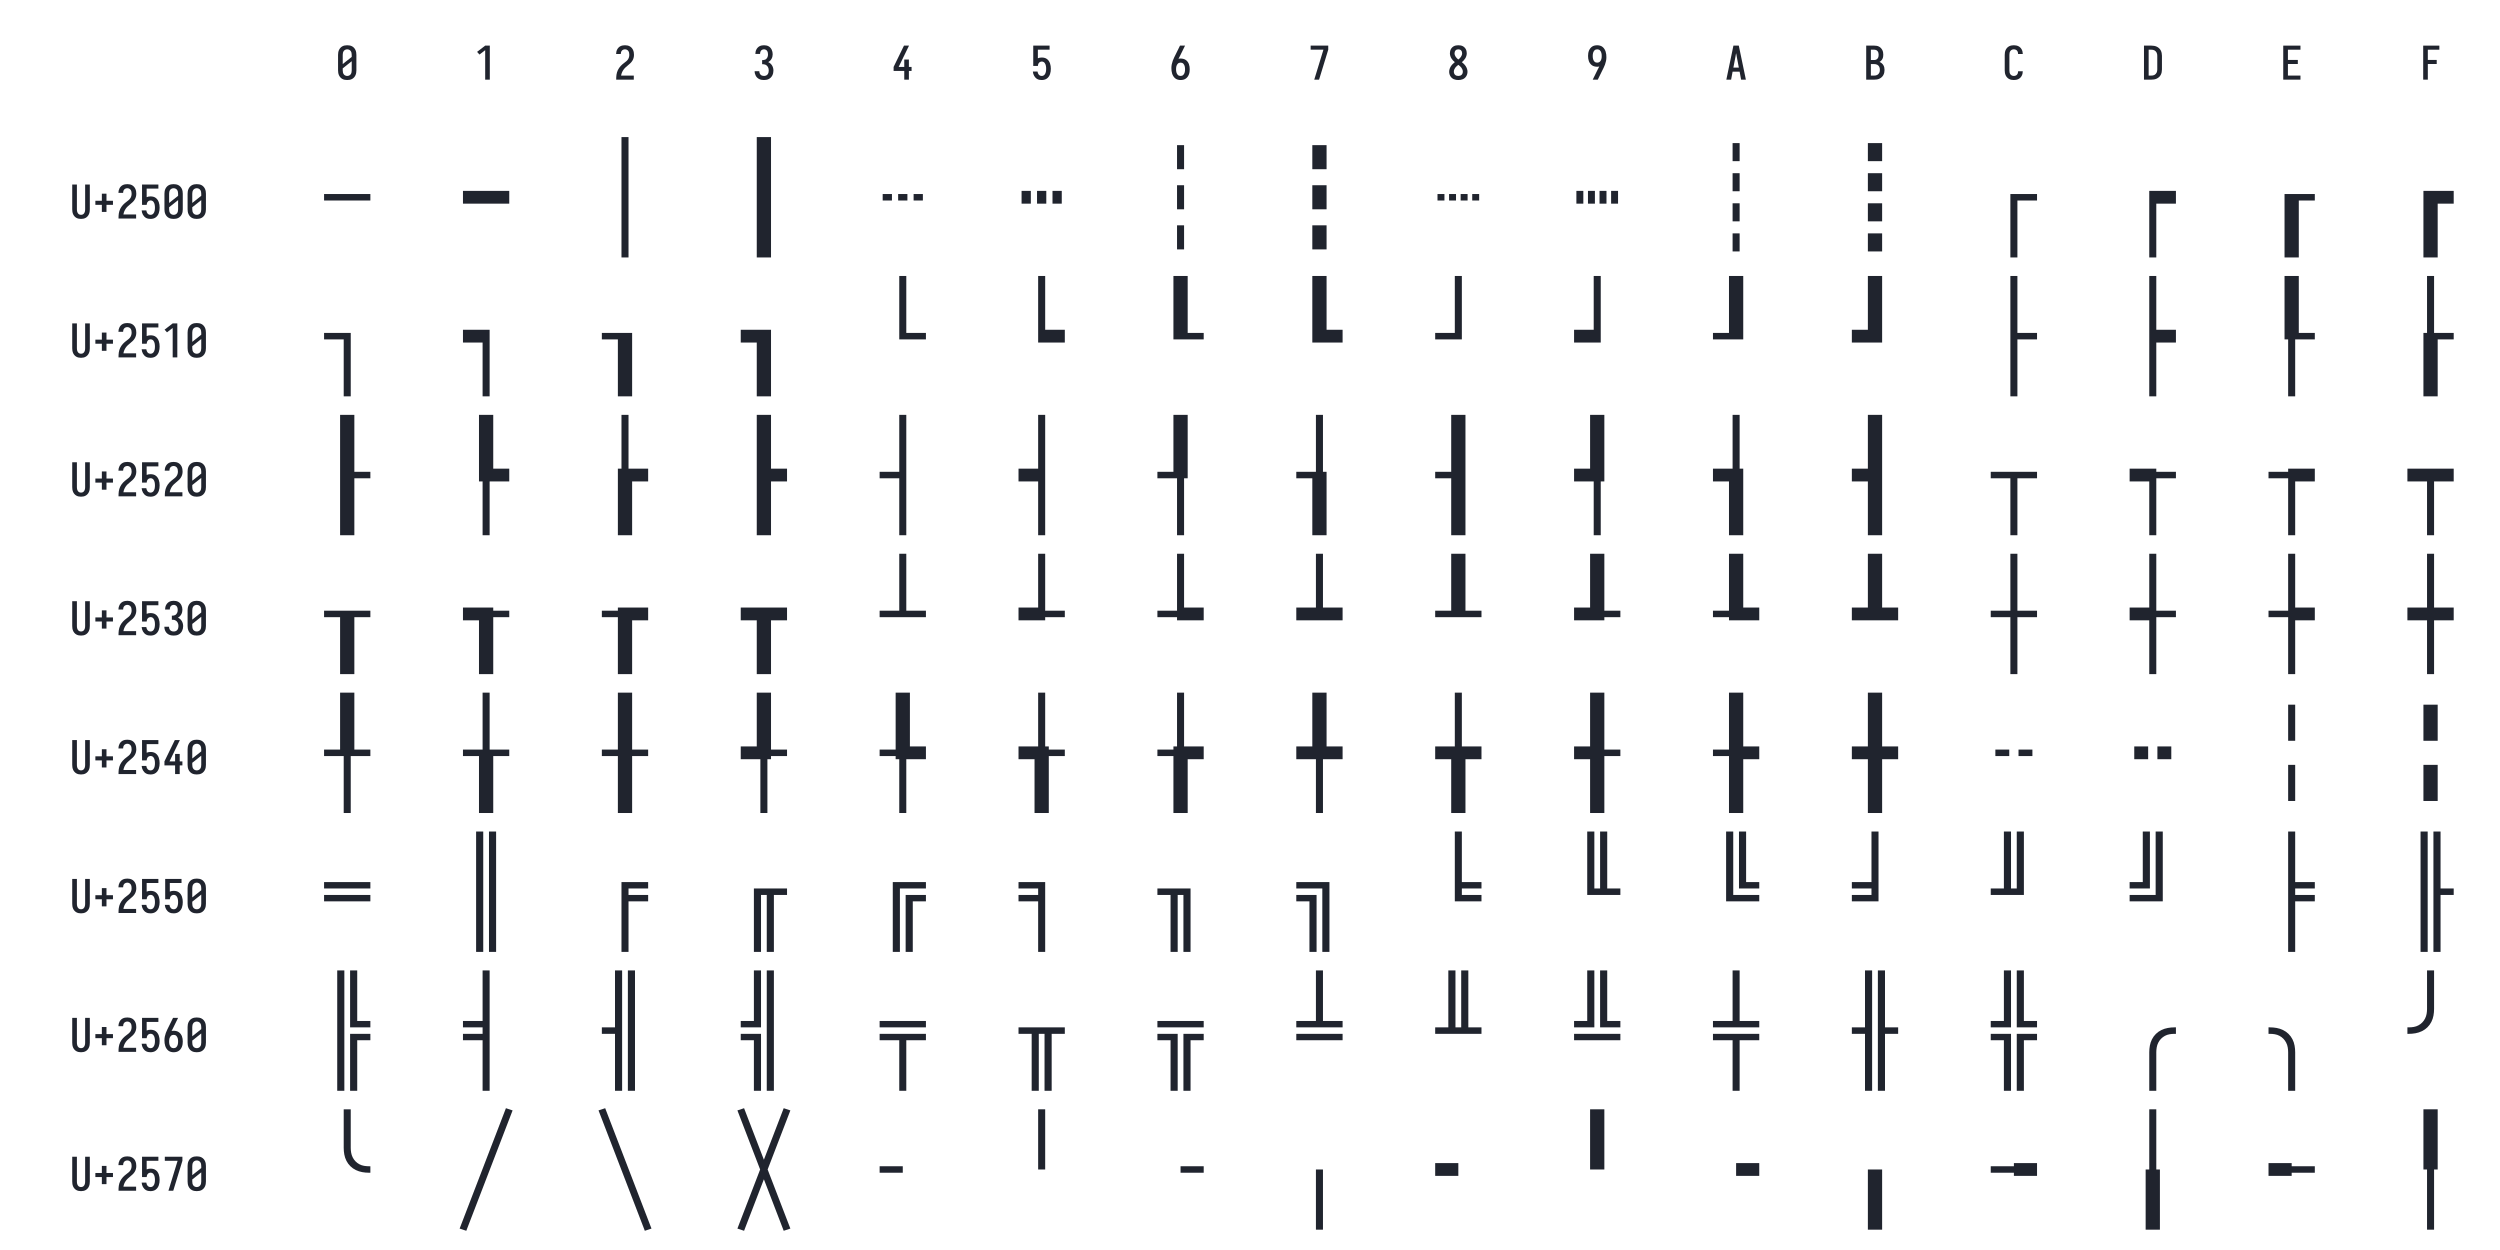 <?xml version="1.0" encoding="UTF-8" standalone="no"?>
<svg height="648" viewBox="0 0 1296 648" width="1296" xmlns="http://www.w3.org/2000/svg">
<defs>
<path d="M 250 8 Q 223 8 196 3 Q 169 -2 145 -15 Q 121 -28 102.5 -48.5 Q 84 -69 72.5 -94 Q 61 -119 56.5 -146 Q 52 -173 52 -200 L 52 -535 Q 52 -562 56.5 -589 Q 61 -616 72.5 -641 Q 84 -666 102.5 -686.5 Q 121 -707 145 -720 Q 169 -733 196 -738 Q 223 -743 250 -743 Q 277 -743 304 -738 Q 331 -733 355 -720 Q 379 -707 397.5 -686.5 Q 416 -666 427.5 -641 Q 439 -616 443.5 -589 Q 448 -562 448 -535 L 448 -200 Q 448 -173 443.5 -146 Q 439 -119 427.5 -94 Q 416 -69 397.5 -48.5 Q 379 -28 355 -15 Q 331 -2 304 3 Q 277 8 250 8 Z M 153 -337 L 347 -491 L 347 -535 Q 347 -557 342.5 -578.5 Q 338 -600 325.5 -618 Q 313 -636 292.5 -645.5 Q 272 -655 250 -655 Q 228 -655 207.5 -645.5 Q 187 -636 174.5 -618 Q 162 -600 157.5 -578.5 Q 153 -557 153 -535 Z M 250 -80 Q 272 -80 292.5 -89.5 Q 313 -99 325.5 -117 Q 338 -135 342.5 -156.5 Q 347 -178 347 -200 L 347 -398 L 153 -244 L 153 -200 Q 153 -178 157.5 -156.5 Q 162 -135 174.5 -117 Q 187 -99 207.5 -89.5 Q 228 -80 250 -80 Z " id="path1"/>
<path d="M 230 0 L 230 -637 L 107 -542 L 55 -600 L 230 -735 L 330 -735 L 330 0 Z " id="path2"/>
<path d="M 60 0 L 60 -1 Q 60 -27 61 -53.5 Q 62 -80 66 -106.5 Q 70 -133 77.5 -158.5 Q 85 -184 96.5 -207.5 Q 108 -231 123 -253 Q 138 -275 156 -294.5 Q 174 -314 194 -331 Q 214 -348 235.5 -364 Q 257 -380 277.5 -397 Q 298 -414 313 -435.5 Q 328 -457 335.5 -483 Q 343 -509 343 -535 Q 343 -557 339 -578 Q 335 -599 323.5 -617 Q 312 -635 292 -645 Q 272 -655 251 -655 Q 231 -655 213 -648 Q 195 -641 182.5 -626.5 Q 170 -612 164.5 -593 Q 159 -574 159 -555 L 159 -554 L 58 -554 L 58 -556 Q 58 -581 64 -606 Q 70 -631 82 -653.5 Q 94 -676 112 -694 Q 130 -712 152.5 -723 Q 175 -734 200 -738.5 Q 225 -743 251 -743 Q 278 -743 304.5 -737.5 Q 331 -732 354 -719 Q 377 -706 395 -685.5 Q 413 -665 424 -640.5 Q 435 -616 439.5 -589 Q 444 -562 444 -535 Q 444 -501 435 -468 Q 426 -435 407.5 -406 Q 389 -377 364 -353.5 Q 339 -330 312.5 -308.5 Q 286 -287 261 -264 Q 236 -241 216.5 -213 Q 197 -185 184 -153.5 Q 171 -122 166 -88 L 440 -88 L 440 0 Z " id="path3"/>
<path d="M 252 8 Q 226 8 200 3.5 Q 174 -1 150.5 -12 Q 127 -23 107.5 -41 Q 88 -59 75.5 -82 Q 63 -105 56.5 -130.5 Q 50 -156 50 -183 L 151 -183 Q 151 -162 157.5 -142.5 Q 164 -123 178 -108 Q 192 -93 212 -86.5 Q 232 -80 252 -80 Q 275 -80 296 -88.5 Q 317 -97 330.5 -114.5 Q 344 -132 349.5 -154 Q 355 -176 355 -198 Q 355 -217 351 -235.5 Q 347 -254 338.5 -271 Q 330 -288 316.5 -301 Q 303 -314 286 -322 Q 269 -330 250 -332 Q 231 -334 212 -334 L 212 -422 Q 229 -422 246 -424 Q 263 -426 278.5 -433 Q 294 -440 306 -452.5 Q 318 -465 325.5 -480.5 Q 333 -496 336 -512.5 Q 339 -529 339 -546 Q 339 -566 334.5 -585.5 Q 330 -605 319.5 -621 Q 309 -637 290.5 -646 Q 272 -655 253 -655 Q 234 -655 216.5 -647.5 Q 199 -640 188 -625.5 Q 177 -611 172 -593 Q 167 -575 167 -556 L 167 -555 L 66 -555 L 66 -558 Q 66 -582 71.5 -606.5 Q 77 -631 88.5 -653 Q 100 -675 117.5 -693 Q 135 -711 157 -722.5 Q 179 -734 203.5 -738.5 Q 228 -743 253 -743 Q 278 -743 303 -738 Q 328 -733 350.5 -721 Q 373 -709 390 -690 Q 407 -671 418 -648 Q 429 -625 434.5 -600 Q 440 -575 440 -549 Q 440 -524 434 -498.5 Q 428 -473 415.5 -450.5 Q 403 -428 384.5 -409.5 Q 366 -391 343 -379 Q 369 -368 391 -348.5 Q 413 -329 427.5 -304.5 Q 442 -280 449 -252 Q 456 -224 456 -196 Q 456 -168 450 -141.5 Q 444 -115 432 -91 Q 420 -67 400.5 -47 Q 381 -27 357 -14.5 Q 333 -2 306.5 3 Q 280 8 252 8 Z " id="path4"/>
<path d="M 282 0 L 282 -188 L 52 -188 L 52 -275 L 276 -735 L 385 -735 L 161 -275 L 282 -275 L 282 -435 L 382 -435 L 382 -275 L 440 -275 L 440 -188 L 382 -188 L 382 0 Z " id="path5"/>
<path d="M 252 8 Q 227 8 202.5 3.5 Q 178 -1 156.5 -12.5 Q 135 -24 117.5 -42 Q 100 -60 88 -81 Q 76 -102 69 -126 Q 62 -150 60 -174 L 60 -176 L 160 -176 L 161 -172 Q 164 -154 170.5 -137 Q 177 -120 188.5 -107 Q 200 -94 217 -87 Q 234 -80 252 -80 Q 269 -80 285 -87 Q 301 -94 312 -106.5 Q 323 -119 330 -135 Q 337 -151 340.5 -167.5 Q 344 -184 345.5 -201 Q 347 -218 347 -235 Q 347 -252 345.5 -269 Q 344 -286 340.5 -302.5 Q 337 -319 330.5 -334.5 Q 324 -350 313.5 -363 Q 303 -376 287 -383.5 Q 271 -391 254 -391 Q 236 -391 219.5 -384 Q 203 -377 191.5 -363 Q 180 -349 174.5 -331.5 Q 169 -314 168 -296 L 68 -296 L 68 -735 L 421 -735 L 421 -647 L 168 -647 L 168 -462 Q 188 -471 210 -474.5 Q 232 -478 254 -478 Q 284 -478 312.5 -470.5 Q 341 -463 364.5 -445.5 Q 388 -428 404.5 -403.5 Q 421 -379 430.5 -351 Q 440 -323 444 -294 Q 448 -265 448 -235 Q 448 -206 444 -176.5 Q 440 -147 430.5 -119 Q 421 -91 404 -66.5 Q 387 -42 363 -24.5 Q 339 -7 310 0.5 Q 281 8 252 8 Z " id="path6"/>
<path d="M 250 8 Q 219 8 189 -0.5 Q 159 -9 135 -28 Q 111 -47 94.5 -73.5 Q 78 -100 68.5 -129 Q 59 -158 55.5 -189 Q 52 -220 52 -250 Q 52 -291 60 -331 Q 68 -371 82 -409 Q 96 -447 114 -483.5 Q 132 -520 150 -556 L 238 -735 L 347 -735 L 240 -517 Q 232 -500 223 -483.5 Q 214 -467 205 -451 Q 217 -454 229 -455 Q 241 -456 253 -456 Q 281 -456 309.5 -449 Q 338 -442 361.5 -426 Q 385 -410 402.5 -386.5 Q 420 -363 430 -336.5 Q 440 -310 444 -281.5 Q 448 -253 448 -224 Q 448 -195 444 -166.5 Q 440 -138 429.5 -111 Q 419 -84 401.5 -60.5 Q 384 -37 360 -21 Q 336 -5 307.5 1.5 Q 279 8 250 8 Z M 250 -80 Q 266 -80 282 -85.5 Q 298 -91 309.5 -102.5 Q 321 -114 328.5 -129 Q 336 -144 340 -159.5 Q 344 -175 345.5 -191.5 Q 347 -208 347 -224 Q 347 -240 345.5 -256.5 Q 344 -273 340 -288.5 Q 336 -304 328.5 -319 Q 321 -334 309.5 -345.5 Q 298 -357 282.5 -362.5 Q 267 -368 251 -368 Q 234 -368 218.5 -362.5 Q 203 -357 191.5 -345.5 Q 180 -334 172 -319.5 Q 164 -305 160 -289 Q 156 -273 154.5 -256.5 Q 153 -240 153 -224 Q 153 -208 154.5 -191.5 Q 156 -175 160 -159.5 Q 164 -144 171.5 -129 Q 179 -114 190.5 -102.5 Q 202 -91 218 -85.5 Q 234 -80 250 -80 Z " id="path7"/>
<path d="M 138 0 L 336 -647 L 60 -647 L 60 -735 L 440 -735 L 440 -647 L 242 0 Z " id="path8"/>
<path d="M 250 8 Q 225 8 200 4 Q 175 -0 152 -10 Q 129 -20 110 -37 Q 91 -54 78 -75.5 Q 65 -97 58.5 -121.5 Q 52 -146 52 -171 Q 52 -202 62 -232 Q 72 -262 88.5 -288 Q 105 -314 127 -336 Q 149 -358 174 -378 Q 152 -396 132.5 -417 Q 113 -438 98.5 -462.5 Q 84 -487 76 -514.5 Q 68 -542 68 -571 Q 68 -594 73.5 -617.5 Q 79 -641 90.5 -661.5 Q 102 -682 119.5 -698.5 Q 137 -715 158 -725 Q 179 -735 202.5 -739 Q 226 -743 250 -743 Q 274 -743 297.5 -739 Q 321 -735 342 -725 Q 363 -715 380.5 -698.5 Q 398 -682 409.5 -661.5 Q 421 -641 426.5 -617.5 Q 432 -594 432 -571 Q 432 -542 424 -514.5 Q 416 -487 401.5 -462.5 Q 387 -438 367.5 -417 Q 348 -396 326 -378 Q 351 -358 373 -336 Q 395 -314 411.5 -288 Q 428 -262 438 -232 Q 448 -202 448 -171 Q 448 -146 441.5 -121.5 Q 435 -97 422 -75.5 Q 409 -54 390 -37 Q 371 -20 348 -10 Q 325 -0 300 4 Q 275 8 250 8 Z M 250 -435 Q 266 -447 280.5 -461.5 Q 295 -476 306.5 -493 Q 318 -510 325 -529.5 Q 332 -549 332 -569 Q 332 -586 326.5 -602.5 Q 321 -619 310 -631.5 Q 299 -644 283 -649.5 Q 267 -655 250 -655 Q 233 -655 217 -649.5 Q 201 -644 190 -631.5 Q 179 -619 173.5 -602.5 Q 168 -586 168 -569 Q 168 -549 175 -529.5 Q 182 -510 193.5 -493 Q 205 -476 219.5 -461.5 Q 234 -447 250 -435 Z M 250 -80 Q 269 -80 287.5 -85.5 Q 306 -91 320 -104 Q 334 -117 340.5 -135.5 Q 347 -154 347 -173 Q 347 -196 338.5 -217.5 Q 330 -239 316.5 -257.5 Q 303 -276 285.5 -291 Q 268 -306 250 -320 Q 232 -306 214.5 -291 Q 197 -276 183.5 -257.5 Q 170 -239 161.5 -217.5 Q 153 -196 153 -173 Q 153 -154 159.5 -135.5 Q 166 -117 180 -104 Q 194 -91 212.5 -85.5 Q 231 -80 250 -80 Z " id="path9"/>
<path d="M 262 0 L 153 0 L 260 -218 Q 268 -235 277 -251.5 Q 286 -268 295 -284 Q 283 -281 271 -280 Q 259 -279 247 -279 Q 219 -279 190.5 -286 Q 162 -293 138.5 -309 Q 115 -325 97.5 -348.5 Q 80 -372 70 -398.5 Q 60 -425 56 -453.5 Q 52 -482 52 -511 Q 52 -540 56 -568.5 Q 60 -597 70.5 -624 Q 81 -651 98.5 -674.5 Q 116 -698 140 -714 Q 164 -730 192.5 -736.5 Q 221 -743 250 -743 Q 281 -743 311 -734.5 Q 341 -726 365 -707 Q 389 -688 405.5 -661.5 Q 422 -635 431.5 -606 Q 441 -577 444.5 -546 Q 448 -515 448 -485 Q 448 -444 440 -404 Q 432 -364 418 -326 Q 404 -288 386 -251.5 Q 368 -215 350 -179 Z M 249 -367 Q 266 -367 281.5 -372.5 Q 297 -378 308.5 -389.5 Q 320 -401 328 -415.5 Q 336 -430 340 -446 Q 344 -462 345.5 -478.5 Q 347 -495 347 -511 Q 347 -527 345.5 -543.5 Q 344 -560 340 -575.5 Q 336 -591 328.5 -606 Q 321 -621 309.5 -632.5 Q 298 -644 282 -649.5 Q 266 -655 250 -655 Q 234 -655 218 -649.5 Q 202 -644 190.5 -632.5 Q 179 -621 171.5 -606 Q 164 -591 160 -575.5 Q 156 -560 154.5 -543.5 Q 153 -527 153 -511 Q 153 -495 154.5 -478.5 Q 156 -462 160 -446.5 Q 164 -431 171.5 -416 Q 179 -401 190.5 -389.5 Q 202 -378 217.5 -372.5 Q 233 -367 249 -367 Z " id="path10"/>
<path d="M 39 0 L 192 -735 L 308 -735 L 461 0 L 358 0 L 326 -172 L 174 -172 L 142 0 Z M 309 -260 L 265 -490 Q 262 -511 258 -531.5 Q 254 -552 250 -572 Q 246 -552 242 -531.5 Q 238 -511 235 -490 L 191 -260 Z " id="path11"/>
<path d="M 60 0 L 60 -735 L 234 -735 Q 261 -735 287 -730.5 Q 313 -726 336 -714 Q 359 -702 377.5 -682.5 Q 396 -663 408 -639.5 Q 420 -616 424.5 -590 Q 429 -564 429 -538 Q 429 -515 425 -492 Q 421 -469 410.5 -448.5 Q 400 -428 383.5 -411 Q 367 -394 347 -383 Q 372 -373 393.5 -355.5 Q 415 -338 429.5 -314.5 Q 444 -291 450 -264 Q 456 -237 456 -210 Q 456 -181 450 -152.5 Q 444 -124 430 -98.5 Q 416 -73 394.5 -53.5 Q 373 -34 347 -21.5 Q 321 -9 292 -4.5 Q 263 -0 234 0 Z M 161 -424 L 234 -424 Q 255 -424 274.5 -432.5 Q 294 -441 306.5 -457.5 Q 319 -474 324 -494.5 Q 329 -515 329 -536 Q 329 -557 324 -577.5 Q 319 -598 306.5 -614.5 Q 294 -631 274.5 -639 Q 255 -647 234 -647 L 161 -647 Z M 161 -88 L 234 -88 Q 251 -88 267 -91 Q 283 -94 297.5 -101.5 Q 312 -109 323.5 -121 Q 335 -133 342.5 -148 Q 350 -163 352.5 -179 Q 355 -195 355 -212 Q 355 -228 352.5 -244.5 Q 350 -261 343 -276 Q 336 -291 324.5 -303 Q 313 -315 298 -322.5 Q 283 -330 267 -333 Q 251 -336 234 -336 L 161 -336 Z " id="path12"/>
<path d="M 247 8 Q 220 8 193.5 2.5 Q 167 -3 143.5 -16 Q 120 -29 101.5 -49.5 Q 83 -70 72 -94.5 Q 61 -119 56.5 -146 Q 52 -173 52 -200 L 52 -535 Q 52 -562 56.5 -589 Q 61 -616 72 -640.5 Q 83 -665 101.5 -685.5 Q 120 -706 143.5 -719 Q 167 -732 193.5 -737.5 Q 220 -743 247 -743 Q 273 -743 298 -738.5 Q 323 -734 346 -723 Q 369 -712 387.5 -694 Q 406 -676 418 -653.5 Q 430 -631 436 -606 Q 442 -581 442 -556 L 442 -554 L 341 -554 L 341 -555 Q 341 -575 335.5 -593.5 Q 330 -612 317 -627 Q 304 -642 285.5 -648.5 Q 267 -655 247 -655 Q 226 -655 206 -645.5 Q 186 -636 173.5 -618 Q 161 -600 157 -578.5 Q 153 -557 153 -535 L 153 -200 Q 153 -178 157 -156.5 Q 161 -135 173.5 -117 Q 186 -99 206 -89.5 Q 226 -80 247 -80 Q 267 -80 285.5 -86.5 Q 304 -93 317 -108 Q 330 -123 335.5 -141.5 Q 341 -160 341 -180 L 341 -181 L 442 -181 L 442 -179 Q 442 -154 436 -129 Q 430 -104 418 -81.5 Q 406 -59 387.5 -41 Q 369 -23 346 -12 Q 323 -1 298 3.5 Q 273 8 247 8 Z " id="path13"/>
<path d="M 60 0 L 60 -735 L 219 -735 Q 249 -735 279 -730 Q 309 -725 336.5 -712 Q 364 -699 386 -678.5 Q 408 -658 422 -631.5 Q 436 -605 442 -575 Q 448 -545 448 -515 L 448 -220 Q 448 -190 442 -160 Q 436 -130 422 -103.5 Q 408 -77 386 -56.5 Q 364 -36 336.5 -23 Q 309 -10 279 -5 Q 249 -0 219 0 Z M 161 -88 L 219 -88 Q 237 -88 254 -91 Q 271 -94 286.5 -102.5 Q 302 -111 314 -124 Q 326 -137 333.5 -152.5 Q 341 -168 344 -185.5 Q 347 -203 347 -220 L 347 -515 Q 347 -532 344 -549.5 Q 341 -567 333.5 -582.5 Q 326 -598 314 -611 Q 302 -624 286.5 -632.5 Q 271 -641 254 -644 Q 237 -647 219 -647 L 161 -647 Z " id="path14"/>
<path d="M 68 0 L 68 -735 L 440 -735 L 440 -647 L 169 -647 L 169 -426 L 383 -426 L 383 -338 L 169 -338 L 169 -88 L 440 -88 L 440 0 Z " id="path15"/>
<path d="M 91 0 L 91 -735 L 440 -735 L 440 -647 L 191 -647 L 191 -426 L 383 -426 L 383 -338 L 191 -338 L 191 0 Z " id="path16"/>
<path d="M 250 8 Q 223 8 196.5 2.5 Q 170 -3 147 -16.5 Q 124 -30 106.5 -50.5 Q 89 -71 78.5 -95.5 Q 68 -120 64 -146.5 Q 60 -173 60 -200 L 60 -735 L 161 -735 L 161 -200 Q 161 -186 162.5 -172 Q 164 -158 168 -144.5 Q 172 -131 179.5 -118.5 Q 187 -106 197.5 -97 Q 208 -88 222 -84 Q 236 -80 250 -80 Q 264 -80 278 -84 Q 292 -88 302.5 -97 Q 313 -106 320.5 -118.5 Q 328 -131 332 -144.5 Q 336 -158 337.5 -172 Q 339 -186 339 -200 L 339 -735 L 440 -735 L 440 -200 Q 440 -173 436 -146.5 Q 432 -120 421.5 -95.5 Q 411 -71 393.5 -50.5 Q 376 -30 353 -16.5 Q 330 -3 303.5 2.5 Q 277 8 250 8 Z " id="path17"/>
<path d="M 300 -143 L 200 -143 L 200 -296 L 60 -296 L 60 -384 L 200 -384 L 200 -537 L 300 -537 L 300 -384 L 440 -384 L 440 -296 L 300 -296 Z " id="path18"/>
<path d="M 0 -305 L 0 -375 L 500 -375 L 500 -305 Z " id="path19"/>
<path d="M 0 -271 L 0 -409 L 500 -409 L 500 -271 Z " id="path20"/>
<path d="M 212 310 L 212 -990 L 288 -990 L 288 310 Z " id="path21"/>
<path d="M 173 310 L 173 -990 L 327 -990 L 327 310 Z " id="path22"/>
<path d="M 367 -305 L 367 -375 L 467 -375 L 467 -305 Z M 200 -305 L 200 -375 L 300 -375 L 300 -305 Z M 33 -305 L 33 -375 L 133 -375 L 133 -305 Z " id="path23"/>
<path d="M 367 -271 L 367 -409 L 467 -409 L 467 -271 Z M 200 -271 L 200 -409 L 300 -409 L 300 -271 Z M 33 -271 L 33 -409 L 133 -409 L 133 -271 Z " id="path24"/>
<path d="M 212 -643 L 212 -903 L 288 -903 L 288 -643 Z M 212 -210 L 212 -470 L 288 -470 L 288 -210 Z M 288 223 L 212 223 L 212 -37 L 288 -37 Z " id="path25"/>
<path d="M 173 -643 L 173 -903 L 327 -903 L 327 -643 Z M 173 -210 L 173 -470 L 327 -470 L 327 -210 Z M 327 223 L 173 223 L 173 -37 L 327 -37 Z " id="path26"/>
<path d="M 475 -305 L 400 -305 L 400 -375 L 475 -375 Z M 350 -305 L 275 -305 L 275 -375 L 350 -375 Z M 150 -305 L 150 -375 L 225 -375 L 225 -305 Z M 25 -305 L 25 -375 L 100 -375 L 100 -305 Z " id="path27"/>
<path d="M 475 -271 L 400 -271 L 400 -409 L 475 -409 Z M 275 -271 L 275 -409 L 350 -409 L 350 -271 Z M 150 -271 L 150 -409 L 225 -409 L 225 -271 Z M 25 -271 L 25 -409 L 100 -409 L 100 -271 Z " id="path28"/>
<path d="M 212 -730 L 212 -925 L 288 -925 L 288 -730 Z M 212 -405 L 212 -600 L 288 -600 L 288 -405 Z M 212 -80 L 212 -275 L 288 -275 L 288 -80 Z M 212 245 L 212 50 L 288 50 L 288 245 Z " id="path29"/>
<path d="M 173 -730 L 173 -925 L 327 -925 L 327 -730 Z M 173 -405 L 173 -600 L 327 -600 L 327 -405 Z M 173 -80 L 173 -275 L 327 -275 L 327 -80 Z M 173 245 L 173 50 L 327 50 L 327 245 Z " id="path30"/>
<path d="M 212 310 L 212 -375 L 500 -375 L 500 -305 L 288 -305 L 288 310 Z " id="path31"/>
<path d="M 212 310 L 212 -409 L 500 -409 L 500 -271 L 288 -271 L 288 310 Z " id="path32"/>
<path d="M 173 310 L 173 -375 L 500 -375 L 500 -305 L 327 -305 L 327 310 Z " id="path33"/>
<path d="M 173 310 L 173 -409 L 500 -409 L 500 -271 L 327 -271 L 327 310 Z " id="path34"/>
<path d="M 212 310 L 212 -305 L 0 -305 L 0 -375 L 288 -375 L 288 310 Z " id="path35"/>
<path d="M 212 310 L 212 -271 L 0 -271 L 0 -409 L 288 -409 L 288 310 Z " id="path36"/>
<path d="M 173 310 L 173 -305 L 0 -305 L 0 -375 L 327 -375 L 327 310 Z " id="path37"/>
<path d="M 173 310 L 173 -271 L 0 -271 L 0 -409 L 327 -409 L 327 310 Z " id="path38"/>
<path d="M 212 -305 L 212 -990 L 288 -990 L 288 -375 L 500 -375 L 500 -305 Z " id="path39"/>
<path d="M 212 -271 L 212 -990 L 288 -990 L 288 -409 L 500 -409 L 500 -271 Z " id="path40"/>
<path d="M 173 -305 L 173 -990 L 327 -990 L 327 -375 L 500 -375 L 500 -305 Z " id="path41"/>
<path d="M 173 -271 L 173 -990 L 327 -990 L 327 -409 L 500 -409 L 500 -271 Z " id="path42"/>
<path d="M 0 -305 L 0 -375 L 212 -375 L 212 -990 L 288 -990 L 288 -305 Z " id="path43"/>
<path d="M 0 -271 L 0 -409 L 212 -409 L 212 -990 L 288 -990 L 288 -271 Z " id="path44"/>
<path d="M 0 -305 L 0 -375 L 173 -375 L 173 -990 L 327 -990 L 327 -305 Z " id="path45"/>
<path d="M 0 -271 L 0 -409 L 173 -409 L 173 -990 L 327 -990 L 327 -271 Z " id="path46"/>
<path d="M 212 310 L 212 -990 L 288 -990 L 288 -375 L 500 -375 L 500 -305 L 288 -305 L 288 310 Z " id="path47"/>
<path d="M 212 310 L 212 -990 L 288 -990 L 288 -409 L 500 -409 L 500 -271 L 288 -271 L 288 310 Z " id="path48"/>
<path d="M 212 310 L 212 -305 L 173 -305 L 173 -990 L 327 -990 L 327 -375 L 500 -375 L 500 -305 L 288 -305 L 288 310 Z " id="path49"/>
<path d="M 173 310 L 173 -375 L 212 -375 L 212 -990 L 288 -990 L 288 -375 L 500 -375 L 500 -305 L 327 -305 L 327 310 Z " id="path50"/>
<path d="M 173 310 L 173 -990 L 327 -990 L 327 -375 L 500 -375 L 500 -305 L 327 -305 L 327 310 Z " id="path51"/>
<path d="M 212 310 L 212 -271 L 173 -271 L 173 -990 L 327 -990 L 327 -409 L 500 -409 L 500 -271 L 288 -271 L 288 310 Z " id="path52"/>
<path d="M 173 310 L 173 -409 L 212 -409 L 212 -990 L 288 -990 L 288 -409 L 500 -409 L 500 -271 L 327 -271 L 327 310 Z " id="path53"/>
<path d="M 173 310 L 173 -990 L 327 -990 L 327 -409 L 500 -409 L 500 -271 L 327 -271 L 327 310 Z " id="path54"/>
<path d="M 212 310 L 212 -305 L 0 -305 L 0 -375 L 212 -375 L 212 -990 L 288 -990 L 288 310 Z " id="path55"/>
<path d="M 212 310 L 212 -271 L 0 -271 L 0 -409 L 212 -409 L 212 -990 L 288 -990 L 288 310 Z " id="path56"/>
<path d="M 212 310 L 212 -305 L 0 -305 L 0 -375 L 173 -375 L 173 -990 L 327 -990 L 327 -305 L 288 -305 L 288 310 Z " id="path57"/>
<path d="M 173 310 L 173 -305 L 0 -305 L 0 -375 L 212 -375 L 212 -990 L 288 -990 L 288 -375 L 327 -375 L 327 310 Z " id="path58"/>
<path d="M 173 310 L 173 -305 L 0 -305 L 0 -375 L 173 -375 L 173 -990 L 327 -990 L 327 310 Z " id="path59"/>
<path d="M 212 310 L 212 -271 L 0 -271 L 0 -409 L 173 -409 L 173 -990 L 327 -990 L 327 -271 L 288 -271 L 288 310 Z " id="path60"/>
<path d="M 173 310 L 173 -271 L 0 -271 L 0 -409 L 212 -409 L 212 -990 L 288 -990 L 288 -409 L 327 -409 L 327 310 Z " id="path61"/>
<path d="M 173 310 L 173 -271 L 0 -271 L 0 -409 L 173 -409 L 173 -990 L 327 -990 L 327 310 Z " id="path62"/>
<path d="M 212 310 L 212 -305 L 0 -305 L 0 -375 L 500 -375 L 500 -305 L 288 -305 L 288 310 Z " id="path63"/>
<path d="M 212 310 L 212 -271 L 0 -271 L 0 -409 L 288 -409 L 288 -375 L 500 -375 L 500 -305 L 288 -305 L 288 310 Z " id="path64"/>
<path d="M 212 310 L 212 -305 L 0 -305 L 0 -375 L 212 -375 L 212 -409 L 500 -409 L 500 -271 L 288 -271 L 288 310 Z " id="path65"/>
<path d="M 212 310 L 212 -271 L 0 -271 L 0 -409 L 500 -409 L 500 -271 L 288 -271 L 288 310 Z " id="path66"/>
<path d="M 173 310 L 173 -305 L 0 -305 L 0 -375 L 500 -375 L 500 -305 L 327 -305 L 327 310 Z " id="path67"/>
<path d="M 173 310 L 173 -271 L 0 -271 L 0 -409 L 327 -409 L 327 -375 L 500 -375 L 500 -305 L 327 -305 L 327 310 Z " id="path68"/>
<path d="M 173 310 L 173 -305 L 0 -305 L 0 -375 L 173 -375 L 173 -409 L 500 -409 L 500 -271 L 327 -271 L 327 310 Z " id="path69"/>
<path d="M 173 310 L 173 -271 L 0 -271 L 0 -409 L 500 -409 L 500 -271 L 327 -271 L 327 310 Z " id="path70"/>
<path d="M 0 -305 L 0 -375 L 212 -375 L 212 -990 L 288 -990 L 288 -375 L 500 -375 L 500 -305 Z " id="path71"/>
<path d="M 0 -271 L 0 -409 L 212 -409 L 212 -990 L 288 -990 L 288 -375 L 500 -375 L 500 -305 L 288 -305 L 288 -271 Z " id="path72"/>
<path d="M 212 -271 L 212 -305 L 0 -305 L 0 -375 L 212 -375 L 212 -990 L 288 -990 L 288 -409 L 500 -409 L 500 -271 Z " id="path73"/>
<path d="M 0 -271 L 0 -409 L 212 -409 L 212 -990 L 288 -990 L 288 -409 L 500 -409 L 500 -271 Z " id="path74"/>
<path d="M 0 -305 L 0 -375 L 173 -375 L 173 -990 L 327 -990 L 327 -375 L 500 -375 L 500 -305 Z " id="path75"/>
<path d="M 0 -271 L 0 -409 L 173 -409 L 173 -990 L 327 -990 L 327 -375 L 500 -375 L 500 -305 L 327 -305 L 327 -271 Z " id="path76"/>
<path d="M 173 -271 L 173 -305 L 0 -305 L 0 -375 L 173 -375 L 173 -990 L 327 -990 L 327 -409 L 500 -409 L 500 -271 Z " id="path77"/>
<path d="M 0 -271 L 0 -409 L 173 -409 L 173 -990 L 327 -990 L 327 -409 L 500 -409 L 500 -271 Z " id="path78"/>
<path d="M 212 310 L 212 -305 L 0 -305 L 0 -375 L 212 -375 L 212 -990 L 288 -990 L 288 -375 L 500 -375 L 500 -305 L 288 -305 L 288 310 Z " id="path79"/>
<path d="M 212 310 L 212 -271 L 0 -271 L 0 -409 L 212 -409 L 212 -990 L 288 -990 L 288 -375 L 500 -375 L 500 -305 L 288 -305 L 288 310 Z " id="path80"/>
<path d="M 212 310 L 212 -305 L 0 -305 L 0 -375 L 212 -375 L 212 -990 L 288 -990 L 288 -409 L 500 -409 L 500 -271 L 288 -271 L 288 310 Z " id="path81"/>
<path d="M 212 310 L 212 -271 L 0 -271 L 0 -409 L 212 -409 L 212 -990 L 288 -990 L 288 -409 L 500 -409 L 500 -271 L 288 -271 L 288 310 Z " id="path82"/>
<path d="M 212 310 L 212 -305 L 0 -305 L 0 -375 L 173 -375 L 173 -990 L 327 -990 L 327 -375 L 500 -375 L 500 -305 L 288 -305 L 288 310 Z " id="path83"/>
<path d="M 173 310 L 173 -305 L 0 -305 L 0 -375 L 212 -375 L 212 -990 L 288 -990 L 288 -375 L 500 -375 L 500 -305 L 327 -305 L 327 310 Z " id="path84"/>
<path d="M 173 310 L 173 -305 L 0 -305 L 0 -375 L 173 -375 L 173 -990 L 327 -990 L 327 -375 L 500 -375 L 500 -305 L 327 -305 L 327 310 Z " id="path85"/>
<path d="M 212 310 L 212 -271 L 0 -271 L 0 -409 L 173 -409 L 173 -990 L 327 -990 L 327 -375 L 500 -375 L 500 -305 L 327 -305 L 327 -271 L 288 -271 L 288 310 Z " id="path86"/>
<path d="M 212 310 L 212 -271 L 173 -271 L 173 -305 L 0 -305 L 0 -375 L 173 -375 L 173 -990 L 327 -990 L 327 -409 L 500 -409 L 500 -271 L 288 -271 L 288 310 Z " id="path87"/>
<path d="M 173 310 L 173 -271 L 0 -271 L 0 -409 L 212 -409 L 212 -990 L 288 -990 L 288 -409 L 327 -409 L 327 -375 L 500 -375 L 500 -305 L 327 -305 L 327 310 Z " id="path88"/>
<path d="M 173 310 L 173 -305 L 0 -305 L 0 -375 L 173 -375 L 173 -409 L 212 -409 L 212 -990 L 288 -990 L 288 -409 L 500 -409 L 500 -271 L 327 -271 L 327 310 Z " id="path89"/>
<path d="M 212 310 L 212 -271 L 0 -271 L 0 -409 L 173 -409 L 173 -990 L 327 -990 L 327 -409 L 500 -409 L 500 -271 L 288 -271 L 288 310 Z " id="path90"/>
<path d="M 173 310 L 173 -271 L 0 -271 L 0 -409 L 212 -409 L 212 -990 L 288 -990 L 288 -409 L 500 -409 L 500 -271 L 327 -271 L 327 310 Z " id="path91"/>
<path d="M 173 310 L 173 -271 L 0 -271 L 0 -409 L 173 -409 L 173 -990 L 327 -990 L 327 -375 L 500 -375 L 500 -305 L 327 -305 L 327 310 Z " id="path92"/>
<path d="M 173 310 L 173 -305 L 0 -305 L 0 -375 L 173 -375 L 173 -990 L 327 -990 L 327 -409 L 500 -409 L 500 -271 L 327 -271 L 327 310 Z " id="path93"/>
<path d="M 173 310 L 173 -271 L 0 -271 L 0 -409 L 173 -409 L 173 -990 L 327 -990 L 327 -409 L 500 -409 L 500 -271 L 327 -271 L 327 310 Z " id="path94"/>
<path d="M 300 -305 L 300 -375 L 450 -375 L 450 -305 Z M 50 -305 L 50 -375 L 200 -375 L 200 -305 Z " id="path95"/>
<path d="M 300 -271 L 300 -409 L 450 -409 L 450 -271 Z M 50 -271 L 50 -409 L 200 -409 L 200 -271 Z " id="path96"/>
<path d="M 212 -470 L 212 -860 L 288 -860 L 288 -470 Z M 212 180 L 212 -210 L 288 -210 L 288 180 Z " id="path97"/>
<path d="M 173 -470 L 173 -860 L 327 -860 L 327 -470 Z M 173 180 L 173 -210 L 327 -210 L 327 180 Z " id="path98"/>
<path d="M 0 -375 L 0 -444 L 500 -444 L 500 -375 Z M 0 -236 L 0 -305 L 500 -305 L 500 -236 Z " id="path99"/>
<path d="M 142 310 L 142 -990 L 219 -990 L 219 310 Z M 281 310 L 281 -990 L 358 -990 L 358 310 Z " id="path100"/>
<path d="M 212 310 L 212 -444 L 500 -444 L 500 -375 L 288 -375 L 288 -305 L 500 -305 L 500 -236 L 288 -236 L 288 310 Z " id="path101"/>
<path d="M 142 310 L 142 -375 L 500 -375 L 500 -305 L 358 -305 L 358 310 L 281 310 L 281 -305 L 219 -305 L 219 310 Z " id="path102"/>
<path d="M 142 310 L 142 -444 L 500 -444 L 500 -375 L 219 -375 L 219 310 Z M 281 310 L 281 -305 L 500 -305 L 500 -236 L 358 -236 L 358 310 Z " id="path103"/>
<path d="M 212 310 L 212 -236 L 0 -236 L 0 -305 L 212 -305 L 212 -375 L 0 -375 L 0 -444 L 288 -444 L 288 310 Z " id="path104"/>
<path d="M 142 310 L 142 -305 L 0 -305 L 0 -375 L 358 -375 L 358 310 L 281 310 L 281 -305 L 219 -305 L 219 310 Z " id="path105"/>
<path d="M 281 310 L 281 -375 L 0 -375 L 0 -444 L 358 -444 L 358 310 Z M 142 310 L 142 -236 L 0 -236 L 0 -305 L 219 -305 L 219 310 Z " id="path106"/>
<path d="M 212 -236 L 212 -990 L 288 -990 L 288 -444 L 500 -444 L 500 -375 L 288 -375 L 288 -305 L 500 -305 L 500 -236 Z " id="path107"/>
<path d="M 142 -305 L 142 -990 L 219 -990 L 219 -375 L 281 -375 L 281 -990 L 358 -990 L 358 -375 L 500 -375 L 500 -305 Z " id="path108"/>
<path d="M 500 -236 L 142 -236 L 142 -990 L 219 -990 L 219 -305 L 500 -305 Z M 281 -375 L 281 -990 L 358 -990 L 358 -444 L 500 -444 L 500 -375 Z " id="path109"/>
<path d="M 0 -236 L 0 -305 L 212 -305 L 212 -375 L 0 -375 L 0 -444 L 212 -444 L 212 -990 L 288 -990 L 288 -236 Z " id="path110"/>
<path d="M 0 -305 L 0 -375 L 142 -375 L 142 -990 L 219 -990 L 219 -375 L 281 -375 L 281 -990 L 358 -990 L 358 -305 Z " id="path111"/>
<path d="M 219 -375 L 0 -375 L 0 -444 L 142 -444 L 142 -990 L 219 -990 Z M 0 -236 L 0 -305 L 281 -305 L 281 -990 L 358 -990 L 358 -236 Z " id="path112"/>
<path d="M 212 310 L 212 -990 L 288 -990 L 288 -444 L 500 -444 L 500 -375 L 288 -375 L 288 -305 L 500 -305 L 500 -236 L 288 -236 L 288 310 Z " id="path113"/>
<path d="M 142 310 L 142 -990 L 219 -990 L 219 310 Z M 281 310 L 281 -990 L 358 -990 L 358 -375 L 500 -375 L 500 -305 L 358 -305 L 358 310 Z " id="path114"/>
<path d="M 142 310 L 142 -990 L 219 -990 L 219 310 Z M 281 -375 L 281 -990 L 358 -990 L 358 -444 L 500 -444 L 500 -375 Z M 281 310 L 281 -305 L 500 -305 L 500 -236 L 358 -236 L 358 310 Z " id="path115"/>
<path d="M 212 310 L 212 -236 L 0 -236 L 0 -305 L 212 -305 L 212 -375 L 0 -375 L 0 -444 L 212 -444 L 212 -990 L 288 -990 L 288 310 Z " id="path116"/>
<path d="M 142 310 L 142 -305 L 0 -305 L 0 -375 L 142 -375 L 142 -990 L 219 -990 L 219 310 Z M 281 310 L 281 -990 L 358 -990 L 358 310 Z " id="path117"/>
<path d="M 219 -375 L 0 -375 L 0 -444 L 142 -444 L 142 -990 L 219 -990 Z M 281 310 L 281 -990 L 358 -990 L 358 310 Z M 142 310 L 142 -236 L 0 -236 L 0 -305 L 219 -305 L 219 310 Z " id="path118"/>
<path d="M 500 -375 L 0 -375 L 0 -444 L 500 -444 Z M 212 310 L 212 -236 L 0 -236 L 0 -305 L 500 -305 L 500 -236 L 288 -236 L 288 310 Z " id="path119"/>
<path d="M 142 310 L 142 -305 L 0 -305 L 0 -375 L 500 -375 L 500 -305 L 358 -305 L 358 310 L 281 310 L 281 -305 L 219 -305 L 219 310 Z " id="path120"/>
<path d="M 500 -375 L 0 -375 L 0 -444 L 500 -444 Z M 142 310 L 142 -236 L 0 -236 L 0 -305 L 219 -305 L 219 310 Z M 281 310 L 281 -305 L 500 -305 L 500 -236 L 358 -236 L 358 310 Z " id="path121"/>
<path d="M 500 -375 L 0 -375 L 0 -444 L 212 -444 L 212 -990 L 288 -990 L 288 -444 L 500 -444 Z M 0 -236 L 0 -305 L 500 -305 L 500 -236 Z " id="path122"/>
<path d="M 0 -305 L 0 -375 L 142 -375 L 142 -990 L 219 -990 L 219 -375 L 281 -375 L 281 -990 L 358 -990 L 358 -375 L 500 -375 L 500 -305 Z " id="path123"/>
<path d="M 219 -375 L 0 -375 L 0 -444 L 142 -444 L 142 -990 L 219 -990 Z M 281 -375 L 281 -990 L 358 -990 L 358 -444 L 500 -444 L 500 -375 Z M 0 -236 L 0 -305 L 500 -305 L 500 -236 Z " id="path124"/>
<path d="M 500 -375 L 0 -375 L 0 -444 L 212 -444 L 212 -990 L 288 -990 L 288 -444 L 500 -444 Z M 212 310 L 212 -236 L 0 -236 L 0 -305 L 500 -305 L 500 -236 L 288 -236 L 288 310 Z " id="path125"/>
<path d="M 142 310 L 142 -305 L 0 -305 L 0 -375 L 142 -375 L 142 -990 L 219 -990 L 219 310 Z M 281 310 L 281 -990 L 358 -990 L 358 -375 L 500 -375 L 500 -305 L 358 -305 L 358 310 Z " id="path126"/>
<path d="M 219 -375 L 0 -375 L 0 -444 L 142 -444 L 142 -990 L 219 -990 Z M 281 -375 L 281 -990 L 358 -990 L 358 -444 L 500 -444 L 500 -375 Z M 142 310 L 142 -236 L 0 -236 L 0 -305 L 219 -305 L 219 310 Z M 281 310 L 281 -305 L 500 -305 L 500 -236 L 358 -236 L 358 310 Z " id="path127"/>
<path d="M 212 310 L 212 -106 Q 212 -142 218.5 -178 Q 225 -214 241.5 -246.5 Q 258 -279 284 -304.5 Q 310 -330 343 -346 Q 376 -362 412 -368.5 Q 448 -375 484 -375 L 500 -375 L 500 -305 L 484 -305 Q 458 -305 431.5 -300.5 Q 405 -296 381.5 -283.5 Q 358 -271 339.5 -252 Q 321 -233 309 -209 Q 297 -185 292.5 -158.5 Q 288 -132 288 -106 L 288 310 Z " id="path128"/>
<path d="M 212 310 L 212 -106 Q 212 -132 207.5 -158.5 Q 203 -185 191 -209 Q 179 -233 160.5 -252 Q 142 -271 118.5 -283.5 Q 95 -296 68.5 -300.5 Q 42 -305 16 -305 L 0 -305 L 0 -375 L 16 -375 Q 52 -375 88 -368.5 Q 124 -362 157 -346 Q 190 -330 216 -304.5 Q 242 -279 258.5 -246.5 Q 275 -214 281.5 -178 Q 288 -142 288 -106 L 288 310 Z " id="path129"/>
<path d="M 0 -305 L 0 -375 L 16 -375 Q 42 -375 68.5 -379.5 Q 95 -384 118.5 -396.5 Q 142 -409 160.5 -428 Q 179 -447 191 -471 Q 203 -495 207.5 -521.5 Q 212 -548 212 -574 L 212 -990 L 288 -990 L 288 -574 Q 288 -538 281.5 -502 Q 275 -466 258.5 -433.5 Q 242 -401 216 -375.5 Q 190 -350 157 -334 Q 124 -318 88 -311.5 Q 52 -305 16 -305 Z " id="path130"/>
<path d="M 484 -305 Q 448 -305 412 -311.5 Q 376 -318 343 -334 Q 310 -350 284 -375.5 Q 258 -401 241.5 -433.5 Q 225 -466 218.5 -502 Q 212 -538 212 -574 L 212 -990 L 288 -990 L 288 -574 Q 288 -548 292.5 -521.5 Q 297 -495 309 -471 Q 321 -447 339.5 -428 Q 358 -409 381.5 -396.5 Q 405 -384 431.5 -379.5 Q 458 -375 484 -375 L 500 -375 L 500 -305 Z " id="path131"/>
<path d="M 36 322 L -36 298 L 464 -1002 L 536 -978 Z " id="path132"/>
<path d="M 464 322 L -36 -978 L 36 -1002 L 536 298 Z " id="path133"/>
<path d="M 36 322 L -36 298 L 464 -1002 L 536 -978 Z M 464 322 L -36 -978 L 36 -1002 L 536 298 Z " id="path134"/>
<path d="M 0 -305 L 0 -375 L 250 -375 L 250 -305 Z " id="path135"/>
<path d="M 212 -340 L 212 -990 L 288 -990 L 288 -340 Z " id="path136"/>
<path d="M 250 -305 L 250 -375 L 500 -375 L 500 -305 Z " id="path137"/>
<path d="M 212 310 L 212 -340 L 288 -340 L 288 310 Z " id="path138"/>
<path d="M 0 -271 L 0 -409 L 250 -409 L 250 -271 Z " id="path139"/>
<path d="M 173 -340 L 173 -990 L 327 -990 L 327 -340 Z " id="path140"/>
<path d="M 250 -271 L 250 -409 L 500 -409 L 500 -271 Z " id="path141"/>
<path d="M 173 310 L 173 -340 L 327 -340 L 327 310 Z " id="path142"/>
<path d="M 250 -271 L 250 -305 L 0 -305 L 0 -375 L 250 -375 L 250 -409 L 500 -409 L 500 -271 Z " id="path143"/>
<path d="M 173 310 L 173 -340 L 212 -340 L 212 -990 L 288 -990 L 288 -340 L 327 -340 L 327 310 Z " id="path144"/>
<path d="M 0 -271 L 0 -409 L 250 -409 L 250 -375 L 500 -375 L 500 -305 L 250 -305 L 250 -271 Z " id="path145"/>
<path d="M 212 310 L 212 -340 L 173 -340 L 173 -990 L 327 -990 L 327 -340 L 288 -340 L 288 310 Z " id="path146"/>
</defs>
<g>
<g data-source-text="0" fill="#20242e" transform="translate(174 41.292) rotate(0) scale(0.024)">
<use href="#path1" transform="translate(0 0)"/>
</g>
</g>
<g>
<g data-source-text="1" fill="#20242e" transform="translate(246 41.292) rotate(0) scale(0.024)">
<use href="#path2" transform="translate(0 0)"/>
</g>
</g>
<g>
<g data-source-text="2" fill="#20242e" transform="translate(318 41.292) rotate(0) scale(0.024)">
<use href="#path3" transform="translate(0 0)"/>
</g>
</g>
<g>
<g data-source-text="3" fill="#20242e" transform="translate(390 41.292) rotate(0) scale(0.024)">
<use href="#path4" transform="translate(0 0)"/>
</g>
</g>
<g>
<g data-source-text="4" fill="#20242e" transform="translate(462 41.292) rotate(0) scale(0.024)">
<use href="#path5" transform="translate(0 0)"/>
</g>
</g>
<g>
<g data-source-text="5" fill="#20242e" transform="translate(534 41.292) rotate(0) scale(0.024)">
<use href="#path6" transform="translate(0 0)"/>
</g>
</g>
<g>
<g data-source-text="6" fill="#20242e" transform="translate(606 41.292) rotate(0) scale(0.024)">
<use href="#path7" transform="translate(0 0)"/>
</g>
</g>
<g>
<g data-source-text="7" fill="#20242e" transform="translate(678 41.292) rotate(0) scale(0.024)">
<use href="#path8" transform="translate(0 0)"/>
</g>
</g>
<g>
<g data-source-text="8" fill="#20242e" transform="translate(750 41.292) rotate(0) scale(0.024)">
<use href="#path9" transform="translate(0 0)"/>
</g>
</g>
<g>
<g data-source-text="9" fill="#20242e" transform="translate(822 41.292) rotate(0) scale(0.024)">
<use href="#path10" transform="translate(0 0)"/>
</g>
</g>
<g>
<g data-source-text="A" fill="#20242e" transform="translate(894 41.292) rotate(0) scale(0.024)">
<use href="#path11" transform="translate(0 0)"/>
</g>
</g>
<g>
<g data-source-text="B" fill="#20242e" transform="translate(966 41.292) rotate(0) scale(0.024)">
<use href="#path12" transform="translate(0 0)"/>
</g>
</g>
<g>
<g data-source-text="C" fill="#20242e" transform="translate(1038 41.292) rotate(0) scale(0.024)">
<use href="#path13" transform="translate(0 0)"/>
</g>
</g>
<g>
<g data-source-text="D" fill="#20242e" transform="translate(1110 41.292) rotate(0) scale(0.024)">
<use href="#path14" transform="translate(0 0)"/>
</g>
</g>
<g>
<g data-source-text="E" fill="#20242e" transform="translate(1182 41.292) rotate(0) scale(0.024)">
<use href="#path15" transform="translate(0 0)"/>
</g>
</g>
<g>
<g data-source-text="F" fill="#20242e" transform="translate(1254 41.292) rotate(0) scale(0.024)">
<use href="#path16" transform="translate(0 0)"/>
</g>
</g>
<g>
<g data-source-text="U+2500" fill="#20242e" transform="translate(36 113.292) rotate(0) scale(0.024)">
<use href="#path17" transform="translate(0 0)"/>
<use href="#path18" transform="translate(500 0)"/>
<use href="#path3" transform="translate(1000 0)"/>
<use href="#path6" transform="translate(1500 0)"/>
<use href="#path1" transform="translate(2000 0)"/>
<use href="#path1" transform="translate(2500 0)"/>
</g>
</g>
<g>
<g data-source-text="─" fill="#20242e" transform="translate(168 118.584) rotate(0) scale(0.048)">
<use href="#path19" transform="translate(0 0)"/>
</g>
</g>
<g>
<g data-source-text="━" fill="#20242e" transform="translate(240 118.584) rotate(0) scale(0.048)">
<use href="#path20" transform="translate(0 0)"/>
</g>
</g>
<g>
<g data-source-text="│" fill="#20242e" transform="translate(312 118.584) rotate(0) scale(0.048)">
<use href="#path21" transform="translate(0 0)"/>
</g>
</g>
<g>
<g data-source-text="┃" fill="#20242e" transform="translate(384 118.584) rotate(0) scale(0.048)">
<use href="#path22" transform="translate(0 0)"/>
</g>
</g>
<g>
<g data-source-text="┄" fill="#20242e" transform="translate(456 118.584) rotate(0) scale(0.048)">
<use href="#path23" transform="translate(0 0)"/>
</g>
</g>
<g>
<g data-source-text="┅" fill="#20242e" transform="translate(528 118.584) rotate(0) scale(0.048)">
<use href="#path24" transform="translate(0 0)"/>
</g>
</g>
<g>
<g data-source-text="┆" fill="#20242e" transform="translate(600 118.584) rotate(0) scale(0.048)">
<use href="#path25" transform="translate(0 0)"/>
</g>
</g>
<g>
<g data-source-text="┇" fill="#20242e" transform="translate(672 118.584) rotate(0) scale(0.048)">
<use href="#path26" transform="translate(0 0)"/>
</g>
</g>
<g>
<g data-source-text="┈" fill="#20242e" transform="translate(744 118.584) rotate(0) scale(0.048)">
<use href="#path27" transform="translate(0 0)"/>
</g>
</g>
<g>
<g data-source-text="┉" fill="#20242e" transform="translate(816 118.584) rotate(0) scale(0.048)">
<use href="#path28" transform="translate(0 0)"/>
</g>
</g>
<g>
<g data-source-text="┊" fill="#20242e" transform="translate(888 118.584) rotate(0) scale(0.048)">
<use href="#path29" transform="translate(0 0)"/>
</g>
</g>
<g>
<g data-source-text="┋" fill="#20242e" transform="translate(960 118.584) rotate(0) scale(0.048)">
<use href="#path30" transform="translate(0 0)"/>
</g>
</g>
<g>
<g data-source-text="┌" fill="#20242e" transform="translate(1032 118.584) rotate(0) scale(0.048)">
<use href="#path31" transform="translate(0 0)"/>
</g>
</g>
<g>
<g data-source-text="┍" fill="#20242e" transform="translate(1104 118.584) rotate(0) scale(0.048)">
<use href="#path32" transform="translate(0 0)"/>
</g>
</g>
<g>
<g data-source-text="┎" fill="#20242e" transform="translate(1176 118.584) rotate(0) scale(0.048)">
<use href="#path33" transform="translate(0 0)"/>
</g>
</g>
<g>
<g data-source-text="┏" fill="#20242e" transform="translate(1248 118.584) rotate(0) scale(0.048)">
<use href="#path34" transform="translate(0 0)"/>
</g>
</g>
<g>
<g data-source-text="U+2510" fill="#20242e" transform="translate(36 185.292) rotate(0) scale(0.024)">
<use href="#path17" transform="translate(0 0)"/>
<use href="#path18" transform="translate(500 0)"/>
<use href="#path3" transform="translate(1000 0)"/>
<use href="#path6" transform="translate(1500 0)"/>
<use href="#path2" transform="translate(2000 0)"/>
<use href="#path1" transform="translate(2500 0)"/>
</g>
</g>
<g>
<g data-source-text="┐" fill="#20242e" transform="translate(168 190.584) rotate(0) scale(0.048)">
<use href="#path35" transform="translate(0 0)"/>
</g>
</g>
<g>
<g data-source-text="┑" fill="#20242e" transform="translate(240 190.584) rotate(0) scale(0.048)">
<use href="#path36" transform="translate(0 0)"/>
</g>
</g>
<g>
<g data-source-text="┒" fill="#20242e" transform="translate(312 190.584) rotate(0) scale(0.048)">
<use href="#path37" transform="translate(0 0)"/>
</g>
</g>
<g>
<g data-source-text="┓" fill="#20242e" transform="translate(384 190.584) rotate(0) scale(0.048)">
<use href="#path38" transform="translate(0 0)"/>
</g>
</g>
<g>
<g data-source-text="└" fill="#20242e" transform="translate(456 190.584) rotate(0) scale(0.048)">
<use href="#path39" transform="translate(0 0)"/>
</g>
</g>
<g>
<g data-source-text="┕" fill="#20242e" transform="translate(528 190.584) rotate(0) scale(0.048)">
<use href="#path40" transform="translate(0 0)"/>
</g>
</g>
<g>
<g data-source-text="┖" fill="#20242e" transform="translate(600 190.584) rotate(0) scale(0.048)">
<use href="#path41" transform="translate(0 0)"/>
</g>
</g>
<g>
<g data-source-text="┗" fill="#20242e" transform="translate(672 190.584) rotate(0) scale(0.048)">
<use href="#path42" transform="translate(0 0)"/>
</g>
</g>
<g>
<g data-source-text="┘" fill="#20242e" transform="translate(744 190.584) rotate(0) scale(0.048)">
<use href="#path43" transform="translate(0 0)"/>
</g>
</g>
<g>
<g data-source-text="┙" fill="#20242e" transform="translate(816 190.584) rotate(0) scale(0.048)">
<use href="#path44" transform="translate(0 0)"/>
</g>
</g>
<g>
<g data-source-text="┚" fill="#20242e" transform="translate(888 190.584) rotate(0) scale(0.048)">
<use href="#path45" transform="translate(0 0)"/>
</g>
</g>
<g>
<g data-source-text="┛" fill="#20242e" transform="translate(960 190.584) rotate(0) scale(0.048)">
<use href="#path46" transform="translate(0 0)"/>
</g>
</g>
<g>
<g data-source-text="├" fill="#20242e" transform="translate(1032 190.584) rotate(0) scale(0.048)">
<use href="#path47" transform="translate(0 0)"/>
</g>
</g>
<g>
<g data-source-text="┝" fill="#20242e" transform="translate(1104 190.584) rotate(0) scale(0.048)">
<use href="#path48" transform="translate(0 0)"/>
</g>
</g>
<g>
<g data-source-text="┞" fill="#20242e" transform="translate(1176 190.584) rotate(0) scale(0.048)">
<use href="#path49" transform="translate(0 0)"/>
</g>
</g>
<g>
<g data-source-text="┟" fill="#20242e" transform="translate(1248 190.584) rotate(0) scale(0.048)">
<use href="#path50" transform="translate(0 0)"/>
</g>
</g>
<g>
<g data-source-text="U+2520" fill="#20242e" transform="translate(36 257.292) rotate(0) scale(0.024)">
<use href="#path17" transform="translate(0 0)"/>
<use href="#path18" transform="translate(500 0)"/>
<use href="#path3" transform="translate(1000 0)"/>
<use href="#path6" transform="translate(1500 0)"/>
<use href="#path3" transform="translate(2000 0)"/>
<use href="#path1" transform="translate(2500 0)"/>
</g>
</g>
<g>
<g data-source-text="┠" fill="#20242e" transform="translate(168 262.584) rotate(0) scale(0.048)">
<use href="#path51" transform="translate(0 0)"/>
</g>
</g>
<g>
<g data-source-text="┡" fill="#20242e" transform="translate(240 262.584) rotate(0) scale(0.048)">
<use href="#path52" transform="translate(0 0)"/>
</g>
</g>
<g>
<g data-source-text="┢" fill="#20242e" transform="translate(312 262.584) rotate(0) scale(0.048)">
<use href="#path53" transform="translate(0 0)"/>
</g>
</g>
<g>
<g data-source-text="┣" fill="#20242e" transform="translate(384 262.584) rotate(0) scale(0.048)">
<use href="#path54" transform="translate(0 0)"/>
</g>
</g>
<g>
<g data-source-text="┤" fill="#20242e" transform="translate(456 262.584) rotate(0) scale(0.048)">
<use href="#path55" transform="translate(0 0)"/>
</g>
</g>
<g>
<g data-source-text="┥" fill="#20242e" transform="translate(528 262.584) rotate(0) scale(0.048)">
<use href="#path56" transform="translate(0 0)"/>
</g>
</g>
<g>
<g data-source-text="┦" fill="#20242e" transform="translate(600 262.584) rotate(0) scale(0.048)">
<use href="#path57" transform="translate(0 0)"/>
</g>
</g>
<g>
<g data-source-text="┧" fill="#20242e" transform="translate(672 262.584) rotate(0) scale(0.048)">
<use href="#path58" transform="translate(0 0)"/>
</g>
</g>
<g>
<g data-source-text="┨" fill="#20242e" transform="translate(744 262.584) rotate(0) scale(0.048)">
<use href="#path59" transform="translate(0 0)"/>
</g>
</g>
<g>
<g data-source-text="┩" fill="#20242e" transform="translate(816 262.584) rotate(0) scale(0.048)">
<use href="#path60" transform="translate(0 0)"/>
</g>
</g>
<g>
<g data-source-text="┪" fill="#20242e" transform="translate(888 262.584) rotate(0) scale(0.048)">
<use href="#path61" transform="translate(0 0)"/>
</g>
</g>
<g>
<g data-source-text="┫" fill="#20242e" transform="translate(960 262.584) rotate(0) scale(0.048)">
<use href="#path62" transform="translate(0 0)"/>
</g>
</g>
<g>
<g data-source-text="┬" fill="#20242e" transform="translate(1032 262.584) rotate(0) scale(0.048)">
<use href="#path63" transform="translate(0 0)"/>
</g>
</g>
<g>
<g data-source-text="┭" fill="#20242e" transform="translate(1104 262.584) rotate(0) scale(0.048)">
<use href="#path64" transform="translate(0 0)"/>
</g>
</g>
<g>
<g data-source-text="┮" fill="#20242e" transform="translate(1176 262.584) rotate(0) scale(0.048)">
<use href="#path65" transform="translate(0 0)"/>
</g>
</g>
<g>
<g data-source-text="┯" fill="#20242e" transform="translate(1248 262.584) rotate(0) scale(0.048)">
<use href="#path66" transform="translate(0 0)"/>
</g>
</g>
<g>
<g data-source-text="U+2530" fill="#20242e" transform="translate(36 329.292) rotate(0) scale(0.024)">
<use href="#path17" transform="translate(0 0)"/>
<use href="#path18" transform="translate(500 0)"/>
<use href="#path3" transform="translate(1000 0)"/>
<use href="#path6" transform="translate(1500 0)"/>
<use href="#path4" transform="translate(2000 0)"/>
<use href="#path1" transform="translate(2500 0)"/>
</g>
</g>
<g>
<g data-source-text="┰" fill="#20242e" transform="translate(168 334.584) rotate(0) scale(0.048)">
<use href="#path67" transform="translate(0 0)"/>
</g>
</g>
<g>
<g data-source-text="┱" fill="#20242e" transform="translate(240 334.584) rotate(0) scale(0.048)">
<use href="#path68" transform="translate(0 0)"/>
</g>
</g>
<g>
<g data-source-text="┲" fill="#20242e" transform="translate(312 334.584) rotate(0) scale(0.048)">
<use href="#path69" transform="translate(0 0)"/>
</g>
</g>
<g>
<g data-source-text="┳" fill="#20242e" transform="translate(384 334.584) rotate(0) scale(0.048)">
<use href="#path70" transform="translate(0 0)"/>
</g>
</g>
<g>
<g data-source-text="┴" fill="#20242e" transform="translate(456 334.584) rotate(0) scale(0.048)">
<use href="#path71" transform="translate(0 0)"/>
</g>
</g>
<g>
<g data-source-text="┵" fill="#20242e" transform="translate(528 334.584) rotate(0) scale(0.048)">
<use href="#path72" transform="translate(0 0)"/>
</g>
</g>
<g>
<g data-source-text="┶" fill="#20242e" transform="translate(600 334.584) rotate(0) scale(0.048)">
<use href="#path73" transform="translate(0 0)"/>
</g>
</g>
<g>
<g data-source-text="┷" fill="#20242e" transform="translate(672 334.584) rotate(0) scale(0.048)">
<use href="#path74" transform="translate(0 0)"/>
</g>
</g>
<g>
<g data-source-text="┸" fill="#20242e" transform="translate(744 334.584) rotate(0) scale(0.048)">
<use href="#path75" transform="translate(0 0)"/>
</g>
</g>
<g>
<g data-source-text="┹" fill="#20242e" transform="translate(816 334.584) rotate(0) scale(0.048)">
<use href="#path76" transform="translate(0 0)"/>
</g>
</g>
<g>
<g data-source-text="┺" fill="#20242e" transform="translate(888 334.584) rotate(0) scale(0.048)">
<use href="#path77" transform="translate(0 0)"/>
</g>
</g>
<g>
<g data-source-text="┻" fill="#20242e" transform="translate(960 334.584) rotate(0) scale(0.048)">
<use href="#path78" transform="translate(0 0)"/>
</g>
</g>
<g>
<g data-source-text="┼" fill="#20242e" transform="translate(1032 334.584) rotate(0) scale(0.048)">
<use href="#path79" transform="translate(0 0)"/>
</g>
</g>
<g>
<g data-source-text="┽" fill="#20242e" transform="translate(1104 334.584) rotate(0) scale(0.048)">
<use href="#path80" transform="translate(0 0)"/>
</g>
</g>
<g>
<g data-source-text="┾" fill="#20242e" transform="translate(1176 334.584) rotate(0) scale(0.048)">
<use href="#path81" transform="translate(0 0)"/>
</g>
</g>
<g>
<g data-source-text="┿" fill="#20242e" transform="translate(1248 334.584) rotate(0) scale(0.048)">
<use href="#path82" transform="translate(0 0)"/>
</g>
</g>
<g>
<g data-source-text="U+2540" fill="#20242e" transform="translate(36 401.292) rotate(0) scale(0.024)">
<use href="#path17" transform="translate(0 0)"/>
<use href="#path18" transform="translate(500 0)"/>
<use href="#path3" transform="translate(1000 0)"/>
<use href="#path6" transform="translate(1500 0)"/>
<use href="#path5" transform="translate(2000 0)"/>
<use href="#path1" transform="translate(2500 0)"/>
</g>
</g>
<g>
<g data-source-text="╀" fill="#20242e" transform="translate(168 406.584) rotate(0) scale(0.048)">
<use href="#path83" transform="translate(0 0)"/>
</g>
</g>
<g>
<g data-source-text="╁" fill="#20242e" transform="translate(240 406.584) rotate(0) scale(0.048)">
<use href="#path84" transform="translate(0 0)"/>
</g>
</g>
<g>
<g data-source-text="╂" fill="#20242e" transform="translate(312 406.584) rotate(0) scale(0.048)">
<use href="#path85" transform="translate(0 0)"/>
</g>
</g>
<g>
<g data-source-text="╃" fill="#20242e" transform="translate(384 406.584) rotate(0) scale(0.048)">
<use href="#path86" transform="translate(0 0)"/>
</g>
</g>
<g>
<g data-source-text="╄" fill="#20242e" transform="translate(456 406.584) rotate(0) scale(0.048)">
<use href="#path87" transform="translate(0 0)"/>
</g>
</g>
<g>
<g data-source-text="╅" fill="#20242e" transform="translate(528 406.584) rotate(0) scale(0.048)">
<use href="#path88" transform="translate(0 0)"/>
</g>
</g>
<g>
<g data-source-text="╆" fill="#20242e" transform="translate(600 406.584) rotate(0) scale(0.048)">
<use href="#path89" transform="translate(0 0)"/>
</g>
</g>
<g>
<g data-source-text="╇" fill="#20242e" transform="translate(672 406.584) rotate(0) scale(0.048)">
<use href="#path90" transform="translate(0 0)"/>
</g>
</g>
<g>
<g data-source-text="╈" fill="#20242e" transform="translate(744 406.584) rotate(0) scale(0.048)">
<use href="#path91" transform="translate(0 0)"/>
</g>
</g>
<g>
<g data-source-text="╉" fill="#20242e" transform="translate(816 406.584) rotate(0) scale(0.048)">
<use href="#path92" transform="translate(0 0)"/>
</g>
</g>
<g>
<g data-source-text="╊" fill="#20242e" transform="translate(888 406.584) rotate(0) scale(0.048)">
<use href="#path93" transform="translate(0 0)"/>
</g>
</g>
<g>
<g data-source-text="╋" fill="#20242e" transform="translate(960 406.584) rotate(0) scale(0.048)">
<use href="#path94" transform="translate(0 0)"/>
</g>
</g>
<g>
<g data-source-text="╌" fill="#20242e" transform="translate(1032 406.584) rotate(0) scale(0.048)">
<use href="#path95" transform="translate(0 0)"/>
</g>
</g>
<g>
<g data-source-text="╍" fill="#20242e" transform="translate(1104 406.584) rotate(0) scale(0.048)">
<use href="#path96" transform="translate(0 0)"/>
</g>
</g>
<g>
<g data-source-text="╎" fill="#20242e" transform="translate(1176 406.584) rotate(0) scale(0.048)">
<use href="#path97" transform="translate(0 0)"/>
</g>
</g>
<g>
<g data-source-text="╏" fill="#20242e" transform="translate(1248 406.584) rotate(0) scale(0.048)">
<use href="#path98" transform="translate(0 0)"/>
</g>
</g>
<g>
<g data-source-text="U+2550" fill="#20242e" transform="translate(36 473.292) rotate(0) scale(0.024)">
<use href="#path17" transform="translate(0 0)"/>
<use href="#path18" transform="translate(500 0)"/>
<use href="#path3" transform="translate(1000 0)"/>
<use href="#path6" transform="translate(1500 0)"/>
<use href="#path6" transform="translate(2000 0)"/>
<use href="#path1" transform="translate(2500 0)"/>
</g>
</g>
<g>
<g data-source-text="═" fill="#20242e" transform="translate(168 478.584) rotate(0) scale(0.048)">
<use href="#path99" transform="translate(0 0)"/>
</g>
</g>
<g>
<g data-source-text="║" fill="#20242e" transform="translate(240 478.584) rotate(0) scale(0.048)">
<use href="#path100" transform="translate(0 0)"/>
</g>
</g>
<g>
<g data-source-text="╒" fill="#20242e" transform="translate(312 478.584) rotate(0) scale(0.048)">
<use href="#path101" transform="translate(0 0)"/>
</g>
</g>
<g>
<g data-source-text="╓" fill="#20242e" transform="translate(384 478.584) rotate(0) scale(0.048)">
<use href="#path102" transform="translate(0 0)"/>
</g>
</g>
<g>
<g data-source-text="╔" fill="#20242e" transform="translate(456 478.584) rotate(0) scale(0.048)">
<use href="#path103" transform="translate(0 0)"/>
</g>
</g>
<g>
<g data-source-text="╕" fill="#20242e" transform="translate(528 478.584) rotate(0) scale(0.048)">
<use href="#path104" transform="translate(0 0)"/>
</g>
</g>
<g>
<g data-source-text="╖" fill="#20242e" transform="translate(600 478.584) rotate(0) scale(0.048)">
<use href="#path105" transform="translate(0 0)"/>
</g>
</g>
<g>
<g data-source-text="╗" fill="#20242e" transform="translate(672 478.584) rotate(0) scale(0.048)">
<use href="#path106" transform="translate(0 0)"/>
</g>
</g>
<g>
<g data-source-text="╘" fill="#20242e" transform="translate(744 478.584) rotate(0) scale(0.048)">
<use href="#path107" transform="translate(0 0)"/>
</g>
</g>
<g>
<g data-source-text="╙" fill="#20242e" transform="translate(816 478.584) rotate(0) scale(0.048)">
<use href="#path108" transform="translate(0 0)"/>
</g>
</g>
<g>
<g data-source-text="╚" fill="#20242e" transform="translate(888 478.584) rotate(0) scale(0.048)">
<use href="#path109" transform="translate(0 0)"/>
</g>
</g>
<g>
<g data-source-text="╛" fill="#20242e" transform="translate(960 478.584) rotate(0) scale(0.048)">
<use href="#path110" transform="translate(0 0)"/>
</g>
</g>
<g>
<g data-source-text="╜" fill="#20242e" transform="translate(1032 478.584) rotate(0) scale(0.048)">
<use href="#path111" transform="translate(0 0)"/>
</g>
</g>
<g>
<g data-source-text="╝" fill="#20242e" transform="translate(1104 478.584) rotate(0) scale(0.048)">
<use href="#path112" transform="translate(0 0)"/>
</g>
</g>
<g>
<g data-source-text="╞" fill="#20242e" transform="translate(1176 478.584) rotate(0) scale(0.048)">
<use href="#path113" transform="translate(0 0)"/>
</g>
</g>
<g>
<g data-source-text="╟" fill="#20242e" transform="translate(1248 478.584) rotate(0) scale(0.048)">
<use href="#path114" transform="translate(0 0)"/>
</g>
</g>
<g>
<g data-source-text="U+2560" fill="#20242e" transform="translate(36 545.292) rotate(0) scale(0.024)">
<use href="#path17" transform="translate(0 0)"/>
<use href="#path18" transform="translate(500 0)"/>
<use href="#path3" transform="translate(1000 0)"/>
<use href="#path6" transform="translate(1500 0)"/>
<use href="#path7" transform="translate(2000 0)"/>
<use href="#path1" transform="translate(2500 0)"/>
</g>
</g>
<g>
<g data-source-text="╠" fill="#20242e" transform="translate(168 550.584) rotate(0) scale(0.048)">
<use href="#path115" transform="translate(0 0)"/>
</g>
</g>
<g>
<g data-source-text="╡" fill="#20242e" transform="translate(240 550.584) rotate(0) scale(0.048)">
<use href="#path116" transform="translate(0 0)"/>
</g>
</g>
<g>
<g data-source-text="╢" fill="#20242e" transform="translate(312 550.584) rotate(0) scale(0.048)">
<use href="#path117" transform="translate(0 0)"/>
</g>
</g>
<g>
<g data-source-text="╣" fill="#20242e" transform="translate(384 550.584) rotate(0) scale(0.048)">
<use href="#path118" transform="translate(0 0)"/>
</g>
</g>
<g>
<g data-source-text="╤" fill="#20242e" transform="translate(456 550.584) rotate(0) scale(0.048)">
<use href="#path119" transform="translate(0 0)"/>
</g>
</g>
<g>
<g data-source-text="╥" fill="#20242e" transform="translate(528 550.584) rotate(0) scale(0.048)">
<use href="#path120" transform="translate(0 0)"/>
</g>
</g>
<g>
<g data-source-text="╦" fill="#20242e" transform="translate(600 550.584) rotate(0) scale(0.048)">
<use href="#path121" transform="translate(0 0)"/>
</g>
</g>
<g>
<g data-source-text="╧" fill="#20242e" transform="translate(672 550.584) rotate(0) scale(0.048)">
<use href="#path122" transform="translate(0 0)"/>
</g>
</g>
<g>
<g data-source-text="╨" fill="#20242e" transform="translate(744 550.584) rotate(0) scale(0.048)">
<use href="#path123" transform="translate(0 0)"/>
</g>
</g>
<g>
<g data-source-text="╩" fill="#20242e" transform="translate(816 550.584) rotate(0) scale(0.048)">
<use href="#path124" transform="translate(0 0)"/>
</g>
</g>
<g>
<g data-source-text="╪" fill="#20242e" transform="translate(888 550.584) rotate(0) scale(0.048)">
<use href="#path125" transform="translate(0 0)"/>
</g>
</g>
<g>
<g data-source-text="╫" fill="#20242e" transform="translate(960 550.584) rotate(0) scale(0.048)">
<use href="#path126" transform="translate(0 0)"/>
</g>
</g>
<g>
<g data-source-text="╬" fill="#20242e" transform="translate(1032 550.584) rotate(0) scale(0.048)">
<use href="#path127" transform="translate(0 0)"/>
</g>
</g>
<g>
<g data-source-text="╭" fill="#20242e" transform="translate(1104 550.584) rotate(0) scale(0.048)">
<use href="#path128" transform="translate(0 0)"/>
</g>
</g>
<g>
<g data-source-text="╮" fill="#20242e" transform="translate(1176 550.584) rotate(0) scale(0.048)">
<use href="#path129" transform="translate(0 0)"/>
</g>
</g>
<g>
<g data-source-text="╯" fill="#20242e" transform="translate(1248 550.584) rotate(0) scale(0.048)">
<use href="#path130" transform="translate(0 0)"/>
</g>
</g>
<g>
<g data-source-text="U+2570" fill="#20242e" transform="translate(36 617.292) rotate(0) scale(0.024)">
<use href="#path17" transform="translate(0 0)"/>
<use href="#path18" transform="translate(500 0)"/>
<use href="#path3" transform="translate(1000 0)"/>
<use href="#path6" transform="translate(1500 0)"/>
<use href="#path8" transform="translate(2000 0)"/>
<use href="#path1" transform="translate(2500 0)"/>
</g>
</g>
<g>
<g data-source-text="╰" fill="#20242e" transform="translate(168 622.584) rotate(0) scale(0.048)">
<use href="#path131" transform="translate(0 0)"/>
</g>
</g>
<g>
<g data-source-text="╱" fill="#20242e" transform="translate(240 622.584) rotate(0) scale(0.048)">
<use href="#path132" transform="translate(0 0)"/>
</g>
</g>
<g>
<g data-source-text="╲" fill="#20242e" transform="translate(312 622.584) rotate(0) scale(0.048)">
<use href="#path133" transform="translate(0 0)"/>
</g>
</g>
<g>
<g data-source-text="╳" fill="#20242e" transform="translate(384 622.584) rotate(0) scale(0.048)">
<use href="#path134" transform="translate(0 0)"/>
</g>
</g>
<g>
<g data-source-text="╴" fill="#20242e" transform="translate(456 622.584) rotate(0) scale(0.048)">
<use href="#path135" transform="translate(0 0)"/>
</g>
</g>
<g>
<g data-source-text="╵" fill="#20242e" transform="translate(528 622.584) rotate(0) scale(0.048)">
<use href="#path136" transform="translate(0 0)"/>
</g>
</g>
<g>
<g data-source-text="╶" fill="#20242e" transform="translate(600 622.584) rotate(0) scale(0.048)">
<use href="#path137" transform="translate(0 0)"/>
</g>
</g>
<g>
<g data-source-text="╷" fill="#20242e" transform="translate(672 622.584) rotate(0) scale(0.048)">
<use href="#path138" transform="translate(0 0)"/>
</g>
</g>
<g>
<g data-source-text="╸" fill="#20242e" transform="translate(744 622.584) rotate(0) scale(0.048)">
<use href="#path139" transform="translate(0 0)"/>
</g>
</g>
<g>
<g data-source-text="╹" fill="#20242e" transform="translate(816 622.584) rotate(0) scale(0.048)">
<use href="#path140" transform="translate(0 0)"/>
</g>
</g>
<g>
<g data-source-text="╺" fill="#20242e" transform="translate(888 622.584) rotate(0) scale(0.048)">
<use href="#path141" transform="translate(0 0)"/>
</g>
</g>
<g>
<g data-source-text="╻" fill="#20242e" transform="translate(960 622.584) rotate(0) scale(0.048)">
<use href="#path142" transform="translate(0 0)"/>
</g>
</g>
<g>
<g data-source-text="╼" fill="#20242e" transform="translate(1032 622.584) rotate(0) scale(0.048)">
<use href="#path143" transform="translate(0 0)"/>
</g>
</g>
<g>
<g data-source-text="╽" fill="#20242e" transform="translate(1104 622.584) rotate(0) scale(0.048)">
<use href="#path144" transform="translate(0 0)"/>
</g>
</g>
<g>
<g data-source-text="╾" fill="#20242e" transform="translate(1176 622.584) rotate(0) scale(0.048)">
<use href="#path145" transform="translate(0 0)"/>
</g>
</g>
<g>
<g data-source-text="╿" fill="#20242e" transform="translate(1248 622.584) rotate(0) scale(0.048)">
<use href="#path146" transform="translate(0 0)"/>
</g>
</g>
</svg>